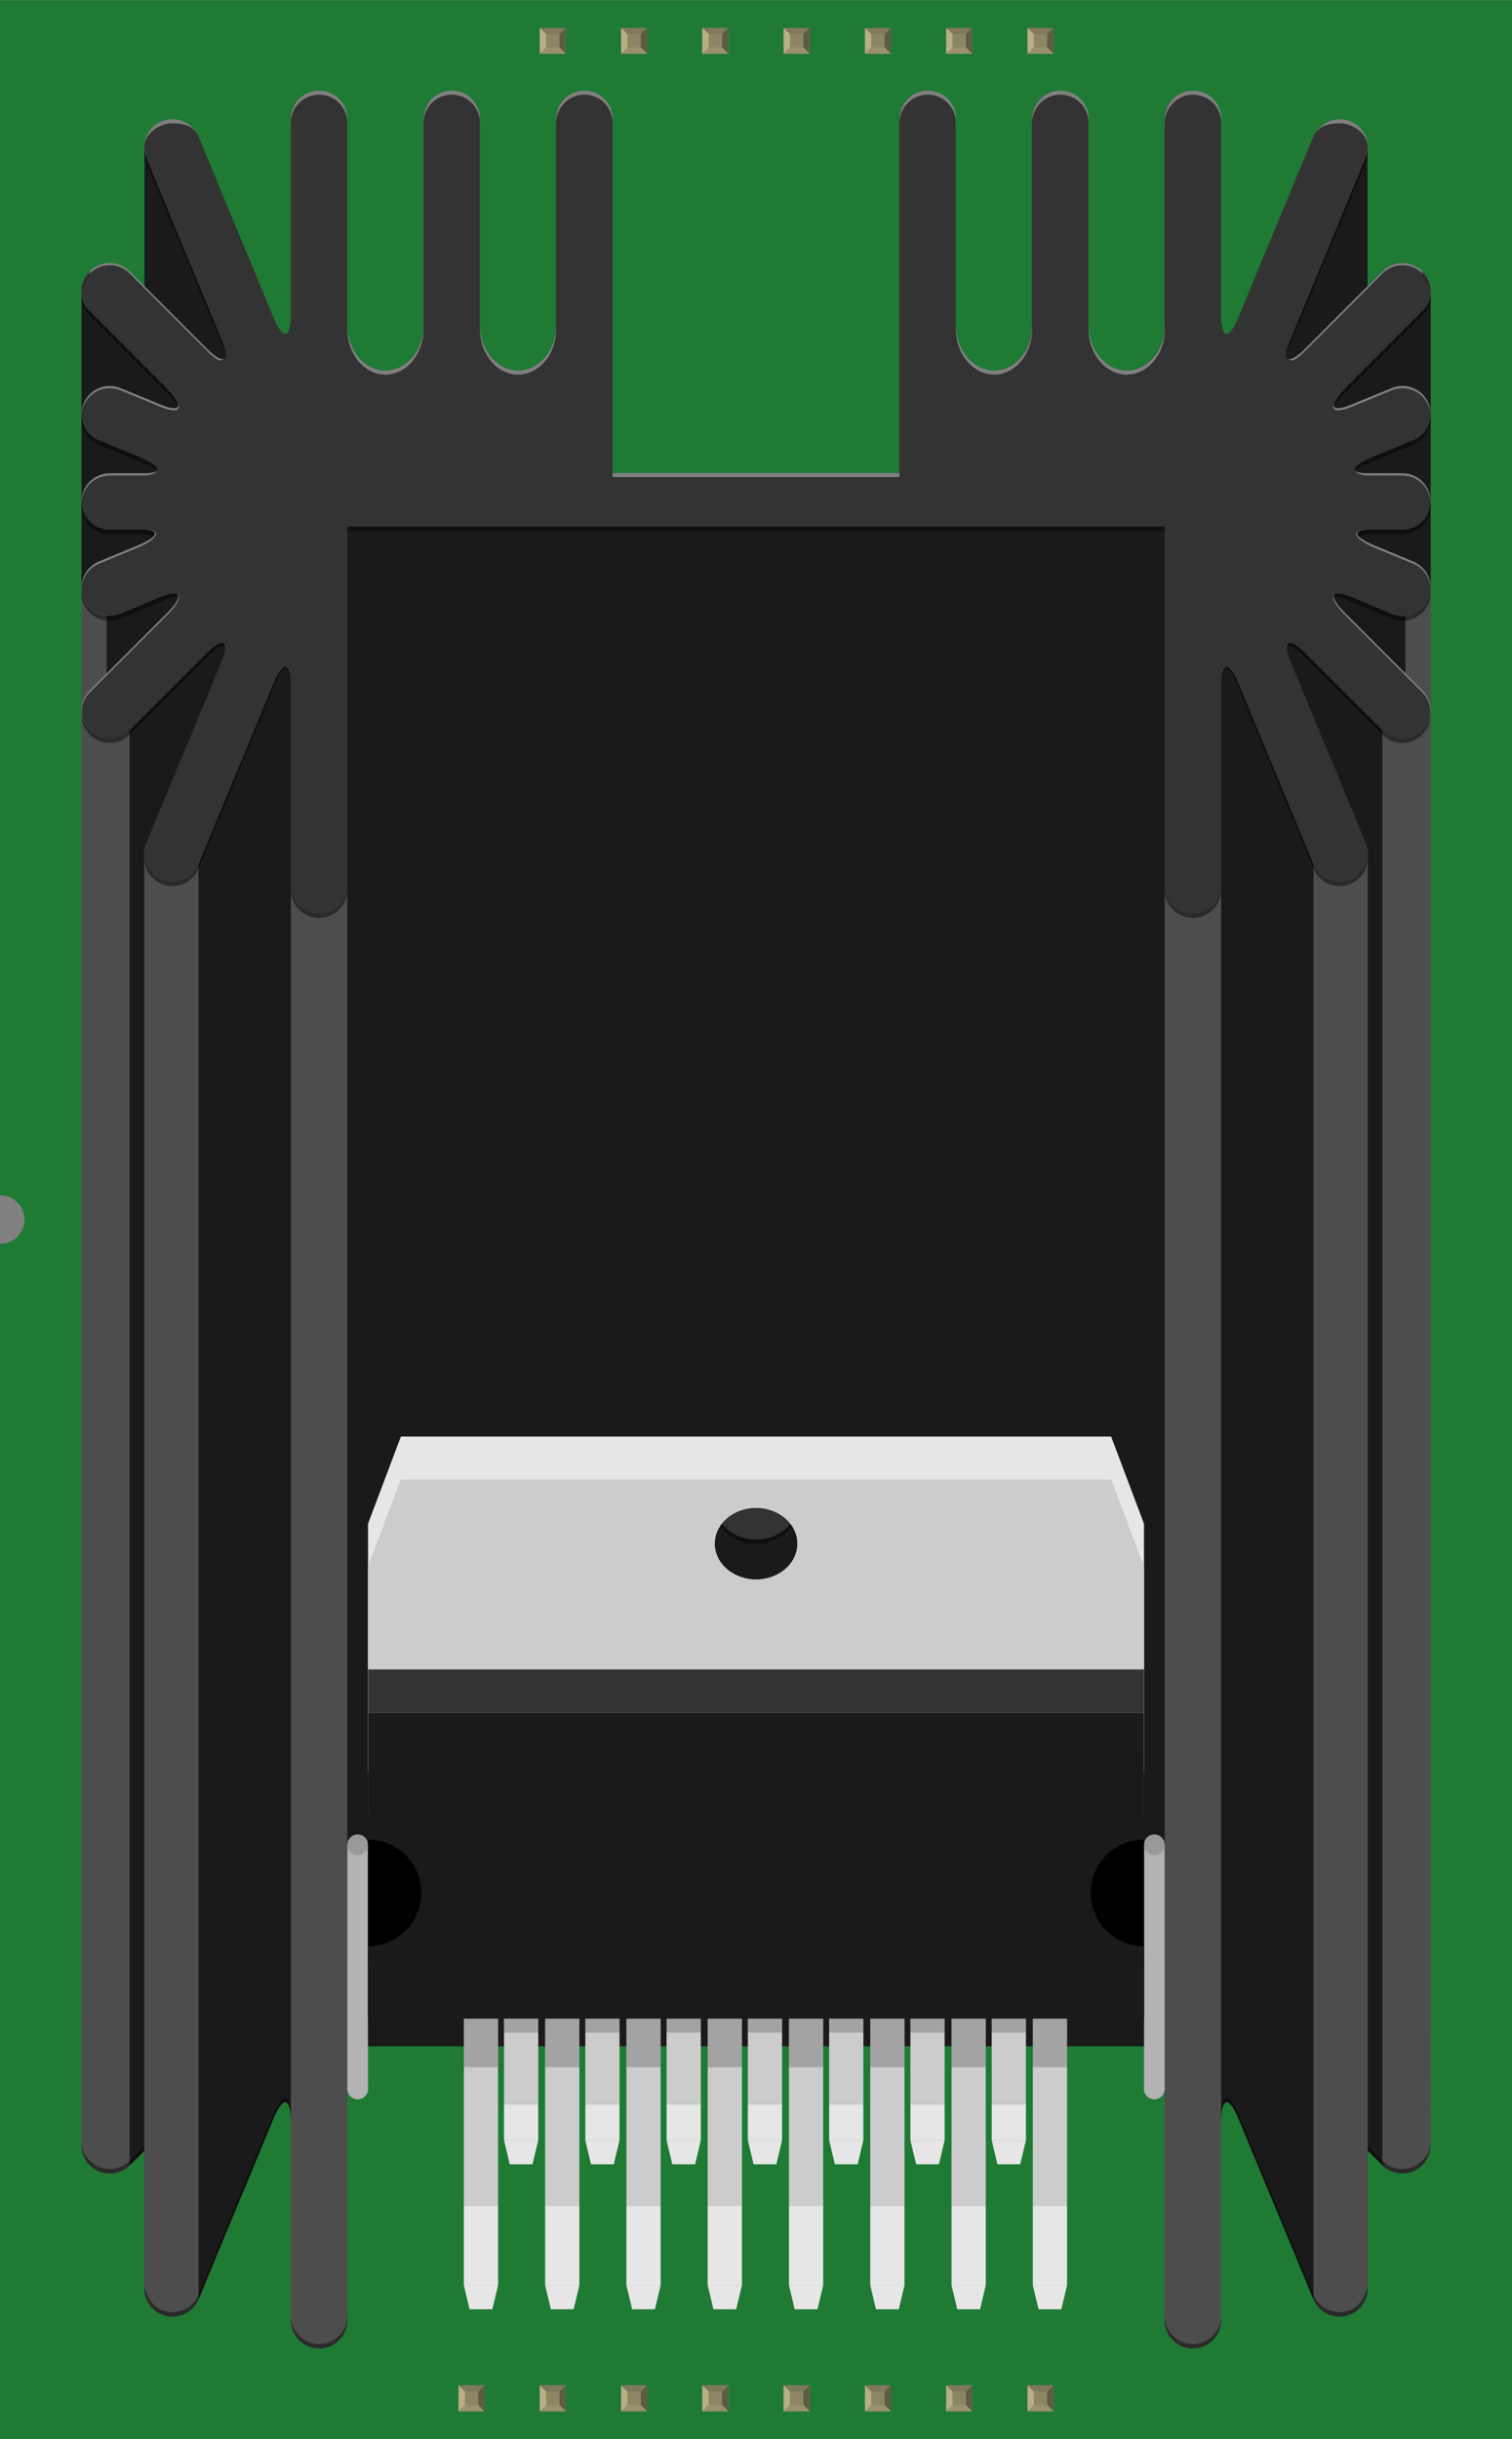 <?xml version='1.0' encoding='UTF-8' standalone='no'?>
<!-- Created with Fritzing (http://www.fritzing.org/) -->
<svg xmlns="http://www.w3.org/2000/svg" width="1.86in" x="0in" version="1.2" y="0in"  height="3in" viewBox="0 0 1860.24 3000" baseProfile="tiny" xmlns:svg="http://www.w3.org/2000/svg">
 <rect x="0" y="0" width="1860.24" height="3000" fill="#808080" stroke="none"/>
 <desc>Fritzing breadboard generated by brd2svg</desc>
 <g id="breadboard">
  <g id="icon">
   <path fill="#1F7A34" stroke="none" stroke-width="0" d="M0,0L0,1470A30,30 0 0 1 0,1530L0,3000L1860.24,3000L1860.24,0L0,0z"/>
   <g transform="translate(100,111.255)">
    <g>
     <g>
      <path fill="#333333" d="M830.194,1723.82c-16.208,0,-30.722,-6.056,-41,-15.5c-9.431,8.708,-15.292,20.347,-15.292,33.236c0,26.958,25.181,48.778,56.278,48.778c31.139,0,56.319,-21.764,56.319,-48.778c0,-12.889,-5.903,-24.528,-15.319,-33.236C860.931,1717.81,846.444,1723.82,830.194,1723.82z"/>
      <path fill="#1A1A1A" d="M230.111,480.903l0,1821.81l1213.92,0L1444.03,480.903L230.111,480.903zM830.194,1782.42c-28.125,0,-50.875,-19.722,-50.875,-44.083c0,-24.333,22.75,-44.097,50.875,-44.097s50.903,19.764,50.903,44.097C881.083,1762.69,858.333,1782.42,830.194,1782.42z"/>
      <path fill="#4D4D4D" d="M1332.92,2301.79l0,440.972c0,19.181,15.472,34.722,34.722,34.722c19.181,0,34.722,-15.542,34.722,-34.722L1402.36,2498.75c0,-30.542,9.556,-32.542,21.222,-4.306l92.319,222.361c5.556,13.444,18.472,21.5,32.111,21.5c4.431,0,8.972,-0.889,13.292,-2.653c17.694,-7.347,26.181,-27.667,18.806,-45.431l-91.417,-220.194c-11.667,-28.097,-3.583,-33.5,17.958,-11.986l94.042,93.986c6.764,6.708,15.681,10.125,24.597,10.125c8.889,0,17.764,-3.389,24.569,-10.125c13.597,-13.611,13.597,-35.611,0,-49.097l-94.944,-94.806c-21.611,-21.597,-17.625,-30.278,8.875,-19.389l48.278,19.972c4.347,1.819,8.847,2.653,13.264,2.653c13.597,0,26.556,-8.056,32.097,-21.431c7.347,-17.708,-1.028,-38.028,-18.778,-45.431l-47.361,-19.611c-25.875,-10.708,-28.861,-19.431,-6.625,-19.431l40.639,0.056c0.028,0,0.028,0,0.056,0c19.153,0,34.694,-15.514,34.722,-34.694"/>
      <path fill="#4D4D4D" d="M1332.92,2301.79"/>
      <path fill="#4D4D4D" d="M0.236,2270.83c0.028,19.181,15.569,34.694,34.722,34.694c0.028,0,0.028,0,0.056,0l40.653,-0.056c22.278,0,19.25,8.764,-6.639,19.431l-47.347,19.611c-17.722,7.347,-26.139,27.667,-18.806,45.431c5.528,13.375,18.458,21.431,32.125,21.431c4.375,0,8.931,-0.875,13.264,-2.653l48.264,-19.972c26.431,-10.917,30.417,-2.236,8.847,19.361l-94.944,95.167c-13.569,13.611,-13.569,35.597,0,49.097c6.778,6.778,15.667,10.167,24.597,10.167c8.889,0,17.764,-3.389,24.556,-10.167l94.056,-94.264c21.542,-21.514,29.611,-16.042,17.958,11.986L80.139,2690.26c-7.347,17.667,1.056,37.986,18.778,45.389c4.347,1.792,8.903,2.653,13.292,2.653c13.611,0,26.528,-8.056,32.125,-21.444l92.306,-222.389c11.736,-28.208,21.292,-26.319,21.292,4.278l0,243.986c0,19.181,15.542,34.722,34.722,34.722c19.181,0,34.722,-15.542,34.722,-34.722l0,-440.972"/>
      <polygon fill="#1A1A1A" points="1660.22,609.722,1367.64,609.722,1593.54,247.417,1660.22,245.472"/>
      <polygon fill="#1A1A1A" points="1582.47,595.486,1279.65,595.486,1505.06,232.417,1582.47,74.222"/>
      <rect width="112.194" x="1526.4" y="595.486" fill="#1A1A1A" height="135.417"/>
      <polygon fill="#4D4D4D" points="1660.22,2379.89,1629.11,2405.65,1629.11,609.722,1660.22,609.722"/>
      <polygon fill="#1A1A1A" points="1472.58,622.569,1600.74,718.444,1638.6,2522.51,1600.74,2552,1472.58,2423.89"/>
      <polygon fill="#4D4D4D" points="1660.22,2527.94,1600.74,2550.32,1600.74,760.917,1659.96,760.917"/>
      <rect width="69.444" x="1332.92" y="977.431" fill="#4D4D4D" height="1765.33"/>
      <path fill="#4D4D4D" d="M1402.36,2442.85"/>
      <g>
       <polygon fill="#1A1A1A" points="0.222,610.681,292.611,610.681,66.833,244.806,0.222,242.819"/>
       <polygon fill="#1A1A1A" points="77.75,595.486,274.667,595.486,155.153,232.417,77.75,74.222"/>
       <rect width="112.208" x="21.625" y="595.486" fill="#1A1A1A" height="135.417"/>
       <polygon fill="#4D4D4D" points="0.292,2379.93,31.097,2405.65,31.097,613.125,0.292,613.125"/>
       <polygon fill="#1A1A1A" points="187.653,622.569,59.486,719.097,38.833,968.236,38.833,2542.32,59.486,2552.36,187.653,2423.89"/>
       <polygon fill="#4D4D4D" points="0.236,2527.81,59.486,2552.36,59.486,786.806,0.236,762.736"/>
       <rect width="69.444" x="257.889" y="977.431" fill="#4D4D4D" height="1765.33"/>
       <path fill="#4D4D4D" d="M257.889,2442.85"/>
       <path fill="#1A1A1A" d="M144.25,2716.85l-20.167,-49.056L123.056,1102.65l20.014,-162.278l114.806,-282.403l0,1784.88l0,55.875c0,-30.542,-9.583,-32.542,-21.292,-4.306L144.25,2716.85z"/>
       <polygon fill="#4D4D4D" points="77.431,2702.83,144.25,2716.85,144.25,934.028,77.431,934.028"/>
      </g>
      <path fill="#1A1A1A" d="M1515.99,2716.85l33.389,-14.986l0.5,-1526.68l-32.722,-234.764l-114.806,-282.389l0,1784.86l0,55.875c0,-30.542,9.556,-32.514,21.222,-4.278L1515.99,2716.85z"/>
      <polygon fill="#4D4D4D" points="1582.78,2702.83,1515.99,2716.85,1515.99,934.028,1582.78,934.028"/>
      <path fill="#333333" d="M1554.89,642.75c-21.597,-21.583,-17.611,-30.292,8.875,-19.361l48.444,20.472c4.347,1.806,8.875,2.653,13.264,2.653c13.611,0,26.556,-8.083,32.125,-21.458c7.319,-17.708,-1.056,-38.014,-18.806,-45.417l-47.583,-20.028c-25.875,-10.736,-28.861,-19.5,-6.639,-19.486c0,0,40.847,0.056,40.875,0.056c19.153,0,34.694,-15.514,34.722,-34.681s-15.514,-34.736,-34.694,-34.764l-42.694,-0.056c-23.333,-0.028,-20.681,-9.028,5.722,-19.972l50.194,-20.542c17.708,-7.333,26.139,-27.653,18.819,-45.361c-7.347,-17.722,-27.667,-26.194,-45.417,-18.806l-49.181,20.111c-26.069,10.792,-29.736,1.972,-8.194,-19.583l95.194,-95.458c13.583,-13.556,13.583,-35.542,0,-49.097c-13.597,-13.556,-35.597,-13.569,-49.083,0l-94.722,94.958c-21.625,21.667,-29.708,16.194,-18.014,-11.972l91.931,-221.764c7.333,-17.653,-1.056,-37.972,-18.806,-45.375c-17.694,-7.292,-38,1.069,-45.403,18.806l-92.375,222.736c-11.708,28.153,-21.208,26.306,-21.208,-4.292L1402.24,34.722c0,-19.181,-15.528,-34.722,-34.722,-34.722c-19.208,0,-34.722,15.542,-34.722,34.722l0,254.056c0,30.556,-21.125,55.556,-46.875,55.556s-46.875,-25,-46.875,-55.556L1239.04,90.278l0,-55.556c0,-19.181,-15.528,-34.722,-34.722,-34.722c-19.208,0,-34.722,15.542,-34.722,34.722l0,55.556l0,198.5c0,30.556,-21.125,55.556,-46.875,55.556s-46.875,-25,-46.875,-55.556L1075.85,90.278l0,-55.556c0,-19.181,-15.528,-34.722,-34.722,-34.722c-19.208,0,-34.722,15.542,-34.722,34.722l0,55.556l0,380.208l-352.778,0L653.625,90.278l0,-55.556c0,-19.181,-15.542,-34.722,-34.722,-34.722s-34.722,15.542,-34.722,34.722l0,55.556l0,198.5c0,30.556,-21.097,55.556,-46.875,55.556s-46.875,-25,-46.875,-55.556L490.431,90.278l0,-55.556c0,-19.181,-15.542,-34.722,-34.722,-34.722s-34.722,15.542,-34.722,34.722l0,55.556l0,198.5c0,30.556,-21.097,55.556,-46.875,55.556s-46.875,-25,-46.875,-55.556L327.236,34.722c0,-19.181,-15.542,-34.722,-34.722,-34.722s-34.722,15.542,-34.722,34.722l0,240.361c0,30.542,-9.556,32.444,-21.25,4.292L144.25,56.556C138.736,43.292,125.944,35.264,112.403,35.139C107.903,35.111,103.306,36,98.819,37.778c-17.667,7.361,-26.111,27.667,-18.75,45.389l91.931,221.764c1.444,3.528,2.611,6.653,3.472,9.514c3.431,11.236,2.056,16.625,-3.194,15.653c-1.319,-0.25,-2.889,-0.875,-4.694,-1.931c-3.625,-2.083,-8.181,-5.806,-13.583,-11.264L59.444,222.264c-13.556,-13.597,-35.556,-13.597,-49.097,0c-13.569,13.556,-13.569,35.542,0,49.097l95.056,95.181c16.097,16.167,18.111,25.181,7.111,24.111c-3.694,-0.347,-8.792,-1.819,-15.333,-4.528l-48.931,-20.111c-15.5,-6.431,-32.986,-0.792,-42.042,12.597c-1.292,1.917,-2.417,3.986,-3.333,6.194c-2.708,6.653,-3.25,13.597,-1.958,20.208c2.236,10.861,9.667,20.542,20.736,25.167l50.028,20.542c11.569,4.806,18.292,9.125,20.556,12.583c2.917,4.458,-1.722,7.375,-14.833,7.389l-42.486,0.056c-9.583,0.014,-18.264,3.917,-24.583,10.194c-6.25,6.278,-10.125,14.958,-10.111,24.542c0.028,19.167,15.569,34.681,34.722,34.681l0,0c0.014,0,0.028,0,0.042,0l0,0l40.653,-0.056c22.264,-0.014,19.236,8.75,-6.639,19.486L21.667,579.236c-13.847,5.722,-21.889,19.389,-21.292,33.528c0.167,3.903,0.889,7.903,2.5,11.833c5.528,13.375,18.472,21.458,32.125,21.458l0,0l0,0c4.375,0,8.931,-0.861,13.264,-2.611l48.264,-19.986c6.653,-2.722,11.861,-4.236,15.569,-4.611c11.292,-1.167,9.458,7.819,-6.736,24L10.417,737.792c-13.569,13.556,-13.569,35.542,0,49.042c6.778,6.778,15.667,10.167,24.597,10.167c8.889,0,17.778,-3.389,24.556,-10.167l94.056,-94.042c8.083,-8.056,14.208,-12.361,18.222,-13.042c3.958,-0.736,5.694,2.111,4.917,8.361c-0.556,4.125,-2.236,9.722,-5.139,16.764l-91.528,220.042c-3.722,8.847,-3.417,18.333,-0.014,26.556s9.917,15.139,18.778,18.806c1.736,0.778,3.514,1.194,5.292,1.625c2.667,0.625,5.389,1.028,8,1.028c13.611,0,26.528,-8.056,32.125,-21.403l92.306,-222.389c5.847,-14.167,11.222,-20.667,15.042,-19.972c1.972,0.375,3.5,2.611,4.583,6.653c1.083,4.028,1.681,9.875,1.681,17.528L257.889,977.361c0,19.181,15.542,34.722,34.722,34.722c19.181,0,34.722,-15.542,34.722,-34.722L327.333,536.417l224.903,0l24.514,0l76.972,0L1006.53,536.417l101.486,0L1332.92,536.417l0,440.958c0,19.181,15.542,34.722,34.722,34.722s34.722,-15.542,34.722,-34.722L1402.36,733.403c0,-30.569,9.556,-32.472,21.264,-4.264l92.333,222.389c5.542,13.347,18.472,21.403,32.097,21.403c4.417,0,8.972,-0.875,13.292,-2.653c17.708,-7.306,26.153,-27.625,18.806,-45.389l-91.417,-220.139c-11.639,-28.111,-3.583,-33.514,17.958,-12.014l94.042,94c6.778,6.778,15.708,10.167,24.583,10.167c8.917,0,17.764,-3.389,24.569,-10.167c13.597,-13.556,13.597,-35.542,0,-49.097L1554.89,642.75z"/>
     </g>
     <g opacity="0.4">
      <path fill="#F2F2F2" d="M80.097,83.167c-7.361,-17.667,1.056,-33.028,18.75,-40.319c4.431,-1.819,9.028,-2.667,13.583,-2.639C125.944,40.278,138.736,43.306,144.25,56.569l0,0C138.736,43.292,125.944,35.264,112.403,35.139C107.903,35.111,103.306,36,98.819,37.778C81.153,45.153,72.736,65.458,80.097,83.167L80.097,83.167z"/>
      <path fill="#F2F2F2" d="M257.889,39.708c0,-19.181,15.542,-34.722,34.722,-34.722c19.181,0,34.722,15.542,34.722,34.722L327.333,34.722c0,-19.181,-15.542,-34.722,-34.722,-34.722c-19.181,0,-34.722,15.542,-34.722,34.722L257.889,39.708z"/>
      <path fill="#F2F2F2" d="M327.333,293.764c0,30.556,21.097,55.556,46.875,55.556s46.875,-25,46.875,-55.556l0,-4.944c0,30.556,-21.097,55.556,-46.875,55.556s-46.875,-25,-46.875,-55.556L327.333,293.764z"/>
      <path fill="#F2F2F2" d="M490.528,39.708c0,-19.181,-15.542,-34.722,-34.722,-34.722c-19.181,0,-34.722,15.542,-34.722,34.722L421.083,34.722c0,-19.181,15.542,-34.722,34.722,-34.722c19.181,0,34.722,15.542,34.722,34.722L490.528,39.708z"/>
      <path fill="#F2F2F2" d="M490.528,293.764c0,30.556,21.097,55.556,46.875,55.556s46.875,-25,46.875,-55.556l0,-4.944c0,30.556,-21.097,55.556,-46.875,55.556s-46.875,-25,-46.875,-55.556L490.528,293.764z"/>
      <path fill="#F2F2F2" d="M653.722,39.708c0,-19.181,-15.542,-34.722,-34.722,-34.722c-19.181,0,-34.722,15.542,-34.722,34.722L584.278,34.722c0,-19.181,15.542,-34.722,34.722,-34.722c19.181,0,34.722,15.542,34.722,34.722L653.722,39.708z"/>
      <rect width="352.806" x="653.722" y="470.486" fill="#F2F2F2" height="4.944"/>
      <path fill="#F2F2F2" d="M10.389,271.333c-13.569,-13.597,-13.569,-35.597,0,-49.097c13.597,-13.597,35.597,-13.597,49.097,0l94.556,94.625c5.403,5.458,9.958,9.111,13.583,11.264c1.806,1.042,8.389,4.681,9.653,-2.028c-0.375,1.444,-2.139,8.389,-9.653,4.75c-3.764,-1.806,-8.181,-5.806,-13.583,-11.208l-94.556,-94.653c-13.556,-13.597,-35.556,-13.597,-49.097,0C-3.153,238.542,-2.458,256.306,10.389,271.333z"/>
      <path fill="#F2F2F2" d="M10.389,786.806c-12.208,-13.097,-13.569,-32.736,0,-46.347l94.931,-94.958c16.194,-16.181,20.236,-28.069,6.736,-26.722l0,0c11.264,-1.167,9.458,7.792,-6.736,23.972l-94.931,95.014C-3.153,751.278,-3.153,773.264,10.389,786.806L10.389,786.806z"/>
      <path fill="#F2F2F2" d="M0.389,615.514c-0.597,-14.139,7.444,-27.806,21.292,-33.528l47.347,-19.556c25.833,-10.736,32.208,-23.375,6.639,-22.278l0,0c22.264,-0.014,19.236,8.75,-6.639,19.486l-47.347,19.611c-13.847,5.722,-21.889,19.389,-21.292,33.528C0.542,616.722,0.542,619.486,0.389,615.514z"/>
      <path fill="#F2F2F2" d="M0.236,508.264c-0.014,-9.583,3.847,-18.264,10.125,-24.556c6.278,-6.292,14.958,-10.181,24.583,-10.194l42.486,-0.056c13.125,-0.014,17.75,-5.681,14.833,-10.139l0,0c2.917,4.458,-1.722,7.375,-14.833,7.389l-42.486,0.056c-9.583,0.014,-18.264,3.917,-24.583,10.194c-6.278,6.292,-10.139,14.972,-10.125,24.556L0.236,508.264z"/>
      <path fill="#F2F2F2" d="M0.931,404.972c-1.333,-6.611,-0.806,-10.806,1.958,-17.5c0.917,-2.167,2.028,-4.292,3.333,-6.139c9.042,-13.375,26.542,-19.028,42.042,-12.597l48.931,20.111c6.556,2.639,11.625,4.167,15.333,4.472c11,1.056,11.292,-9.625,-7.111,-26.861l0,0c16.097,16.167,18.111,25.181,7.111,24.111c-3.667,-0.347,-8.792,-1.819,-15.333,-4.528L48.264,365.972c-15.5,-6.431,-32.986,-0.792,-42.042,12.597c-1.292,1.917,-2.417,3.986,-3.333,6.194C0.125,391.417,-0.417,398.431,0.931,404.972L0.931,404.972z"/>
      <path fill="#F2F2F2" d="M1580.33,83.167c7.347,-17.653,-1.056,-33.014,-18.778,-40.319c-4.417,-1.819,-9.028,-2.667,-13.583,-2.639c-13.556,0.111,-26.333,3.181,-31.847,16.472l0,0c5.5,-13.292,18.292,-21.306,31.847,-21.417c4.486,-0.083,9.069,0.819,13.583,2.611C1579.28,45.153,1587.68,65.458,1580.33,83.167L1580.33,83.167z"/>
      <path fill="#F2F2F2" d="M1402.57,39.708c0,-19.181,-15.542,-34.722,-34.722,-34.722s-34.722,15.542,-34.722,34.722L1333.13,34.722c0,-19.181,15.542,-34.722,34.722,-34.722s34.722,15.542,34.722,34.722L1402.57,39.708z"/>
      <path fill="#F2F2F2" d="M1333.13,293.764c0,30.556,-21.125,55.556,-46.875,55.556c-25.792,0,-46.875,-25,-46.875,-55.556l0,-4.944c0,30.556,21.083,55.556,46.875,55.556c25.75,0,46.875,-25,46.875,-55.556L1333.13,293.764z"/>
      <path fill="#F2F2F2" d="M1169.93,39.708c0,-19.181,15.542,-34.722,34.722,-34.722s34.722,15.542,34.722,34.722L1239.38,34.722c0,-19.181,-15.542,-34.722,-34.722,-34.722s-34.722,15.542,-34.722,34.722L1169.93,39.708z"/>
      <path fill="#F2F2F2" d="M1169.93,293.764c0,30.556,-21.125,55.556,-46.875,55.556c-25.792,0,-46.875,-25,-46.875,-55.556l0,-4.944c0,30.556,21.083,55.556,46.875,55.556c25.75,0,46.875,-25,46.875,-55.556L1169.93,293.764z"/>
      <path fill="#F2F2F2" d="M1006.74,39.708c0,-19.181,15.542,-34.722,34.722,-34.722s34.722,15.542,34.722,34.722L1076.18,34.722c0,-19.181,-15.542,-34.722,-34.722,-34.722s-34.722,15.542,-34.722,34.722L1006.74,39.708z"/>
      <path fill="#F2F2F2" d="M1650.03,271.333c13.569,-13.597,13.569,-35.597,0,-49.097c-13.597,-13.597,-35.597,-13.597,-49.097,0l-94.542,94.625c-5.403,5.458,-9.986,9.111,-13.597,11.264c-1.792,1.042,-8.389,4.681,-9.653,-2.028c0.375,1.444,2.139,8.389,9.653,4.75c3.764,-1.806,8.194,-5.806,13.597,-11.208l94.542,-94.653c13.583,-13.597,35.583,-13.597,49.097,0C1663.58,238.542,1662.9,256.306,1650.03,271.333z"/>
      <path fill="#F2F2F2" d="M1650.03,786.806c12.236,-13.097,13.569,-32.736,0,-46.347l-94.917,-94.958c-16.194,-16.181,-20.236,-28.069,-6.75,-26.722l0,0c-11.292,-1.167,-9.444,7.792,6.75,23.972l94.917,95.014C1663.58,751.278,1663.58,773.264,1650.03,786.806L1650.03,786.806z"/>
      <path fill="#F2F2F2" d="M1660.06,615.514c0.597,-14.139,-7.458,-27.806,-21.292,-33.528l-47.361,-19.556c-25.819,-10.736,-32.194,-23.375,-6.625,-22.278l0,0c-22.278,-0.014,-19.236,8.75,6.625,19.486l47.361,19.611c13.833,5.722,21.889,19.389,21.292,33.528C1659.9,616.722,1659.9,619.486,1660.06,615.514z"/>
      <path fill="#F2F2F2" d="M1660.19,508.264c0.028,-9.583,-3.819,-18.264,-10.125,-24.569c-6.264,-6.292,-14.944,-10.181,-24.597,-10.194l-42.5,-0.056c-13.111,-0.014,-17.722,-5.681,-14.819,-10.139l0,0c-2.903,4.458,1.708,7.375,14.819,7.389l42.5,0.056c9.583,0.014,18.264,3.917,24.597,10.194c6.278,6.292,10.125,14.972,10.125,24.569L1660.19,508.264z"/>
      <path fill="#F2F2F2" d="M1659.51,404.972c1.333,-6.611,0.792,-10.806,-1.958,-17.5c-0.917,-2.167,-2.028,-4.292,-3.333,-6.139c-9.028,-13.375,-26.528,-19.028,-42.042,-12.597l-48.931,20.111c-6.542,2.639,-11.611,4.167,-15.333,4.472c-11.014,1.056,-11.292,-9.625,7.111,-26.861l0,0c-16.083,16.167,-18.125,25.181,-7.111,24.111c3.722,-0.347,8.792,-1.819,15.333,-4.528l48.931,-20.111c15.514,-6.431,33.014,-0.792,42.042,12.597c1.306,1.917,2.417,3.986,3.333,6.194C1660.31,391.417,1660.85,398.431,1659.51,404.972L1659.51,404.972z"/>
      <path fill="#FFFFFF" d="M789.694,1711.89c9.278,8.597,25.847,16.028,40.514,16.028c14.681,0,29.972,-6.125,40.278,-16.5l-3.222,-3.125c-9.278,8.597,-22.361,14.028,-37.042,14.028c-14.653,0,-27.778,-5.431,-37.042,-14.028L789.694,1711.89z"/>
     </g>
     <g opacity="0.45">
      <path d="M1659.9,2524.6C1659.93,2524.96,1659.86,2524.25,1659.9,2524.6c0.389,9.514,-2.847,20.125,-10.125,27.389c-6.722,6.736,-15.653,10.125,-24.569,10.125c-8.931,0,-17.764,-3.389,-24.583,-10.125l-17.986,-17.931l0.056,-5.528l17.931,17.875c6.778,6.778,15.653,10.125,24.583,10.125c8.917,0,17.764,-3.347,24.569,-10.125C1663.4,2532.79,1659.25,2516.68,1659.9,2524.6z"/>
      <path d="M1582.83,2703.18c0.139,1.417,0,0,-0.083,1.389c-0.347,13.236,-8.389,25.736,-21.403,31.056c-4.347,1.792,-8.875,2.639,-13.292,2.639c-13.597,0,-26.5,-8.042,-32.097,-21.458l-92.333,-222.361c-11.722,-28.236,-21.264,-26.319,-21.264,4.278l0,-5.583c0,-30.542,9.556,-32.472,21.264,-4.236l92.333,222.361c5.542,13.375,18.472,21.431,32.097,21.431c4.417,0,8.972,-0.875,13.292,-2.653C1579.08,2722.68,1582.5,2699.79,1582.83,2703.18z"/>
      <path d="M1402.36,2742.76c0,19.181,-15.542,34.722,-34.722,34.722c-19.25,0,-34.722,-15.542,-34.722,-34.722l0,-5.542c0,19.181,15.472,34.722,34.722,34.722c19.181,0,34.722,-15.542,34.722,-34.722L1402.36,2742.76z"/>
      <rect width="1005.58" x="327.333" y="2297.12" height="5.583"/>
      <path d="M1659.9,765c0.028,0.292,0.056,0.681,0.056,0.958c0.444,9.542,-2.903,19.097,-10.125,26.333c-6.75,6.778,-15.681,10.125,-24.569,10.125c-8.931,0,-17.75,-3.333,-24.597,-10.125l-94.042,-94.042c-21.542,-21.486,-29.625,-21.681,-17.958,6.486l0,0c-11.667,-28.111,-3.583,-33.514,17.958,-12.014l94.042,94c6.764,6.778,15.681,10.167,24.597,10.167c8.889,0,17.764,-3.389,24.569,-10.167C1663.4,773.194,1659.25,757.069,1659.9,765z"/>
      <path d="M1582.67,940.625c0.056,0.736,0.111,1.458,0.139,2.194c0.375,13.972,-7.764,27.375,-21.431,33.069c-4.347,1.792,-8.875,2.653,-13.292,2.653c-13.597,0,-26.5,-8.056,-32.097,-21.431l-92.333,-222.417c0,0,-14.833,-41.806,-20.694,-12.5c4.778,-34.014,21.458,8.736,21.458,8.736l91.611,220.625c5.556,13.347,18.472,21.403,32.125,21.403c4.417,0,8.972,-0.875,13.264,-2.653C1579.08,962.917,1582.78,944.792,1582.67,940.625z"/>
      <path d="M1332.92,983.014c0,19.222,15.472,34.722,34.722,34.722c19.181,0,34.722,-15.5,34.722,-34.722l0,-5.542c0,19.181,-15.542,34.722,-34.722,34.722c-19.25,0,-34.722,-15.542,-34.722,-34.722L1332.92,983.014z"/>
      <path d="M1506.22,316.903c-21.625,21.667,-28,13.819,-18.014,-6.431l91.931,-221.708c2.097,-5.125,2.931,-10.458,2.583,-15.639c-0.222,1.139,0,0,-0.222,1.139c-0.375,3,-1.167,5.986,-2.361,8.917l-91.931,221.764C1476.71,331.292,1481.38,341.153,1506.22,316.903L1506.22,316.903z"/>
      <path d="M1563,386.097c-26.042,10.792,-26.611,1.931,-8.194,-13.986l95.236,-95.458c13.569,-13.597,13.569,-35.597,0,-49.097L1650.04,221.944c13.569,13.597,13.569,35.597,0,49.097l-95.236,95.458C1533.29,388.056,1536.96,396.889,1563,386.097L1563,386.097z"/>
      <path d="M1582.83,470.694c-19.778,-1.944,-20.722,-3.444,5.694,-14.431l50.208,-20.542c13.611,-5.611,21.722,-18.833,21.431,-32.694c0,-0.528,0.056,-2.056,-0.056,-1.583c-1.569,9.403,-3.667,21.333,-21.375,28.667l-50.208,20.542C1561.12,463.306,1559.5,470.667,1582.83,470.694L1582.83,470.694z"/>
      <path d="M1591.21,559.639c-25.875,-10.736,-17.736,-13.375,-6.653,-13.889c0,0,40.833,0.056,40.875,0.056c19.153,0,34.681,-15.514,34.722,-34.694l0,0l0,0c0.028,-19.167,0.028,-24.764,0,-5.597c-0.042,19.167,-15.569,34.681,-34.722,34.681c-0.042,0,-40.875,-0.056,-40.875,-0.056C1562.35,540.125,1565.33,548.889,1591.21,559.639L1591.21,559.639z"/>
      <path d="M1554.89,642.75c-20.236,-22.903,-17.611,-24.639,8.875,-13.708l48.444,20.486c4.347,1.792,8.875,2.653,13.264,2.653c13.611,0,26.556,-8.083,32.125,-21.458c1.958,-4.764,2.764,-9.597,2.611,-14.375c0,0,-1.167,5.167,-2.611,8.778c-5.514,13.375,-18.444,21.458,-32.125,21.458c-4.389,0,-8.931,-0.875,-13.264,-2.653l-48.444,-20.472C1537.29,612.472,1533.12,620.458,1554.89,642.75L1554.89,642.75z"/>
      <polygon points="327.333,542.042,552.236,542.042,653.722,542.042,1006.53,542.042,1083.47,542.042,1108,542.042,1332.92,542.042,1332.92,536.458,1108,536.458,1083.47,536.458,1006.53,536.458,653.722,536.458,552.236,536.458,327.333,536.458"/>
      <path d="M0.347,2524.6C0.319,2524.96,0.361,2524.25,0.347,2524.6c-0.458,9.514,2.847,20.125,10.069,27.389c6.778,6.736,15.667,10.125,24.597,10.125c8.889,0,17.764,-3.389,24.556,-10.125l17.972,-17.931l-0.056,-5.528l-17.917,17.875c-6.736,6.778,-15.667,10.125,-24.556,10.125c-8.931,0,-17.764,-3.347,-24.597,-10.125C-3.153,2532.79,0.986,2516.68,0.347,2524.6z"/>
      <path d="M77.403,2703.18c-0.125,1.417,0,0,0.042,1.389c0.389,13.236,8.389,25.736,21.417,31.056c4.347,1.792,8.903,2.639,13.292,2.639c13.611,0,26.528,-8.042,32.125,-21.458l92.306,-222.361c11.708,-28.236,21.292,-26.319,21.292,4.278l0,-5.583c0,-30.542,-9.583,-32.472,-21.292,-4.236l-92.306,222.361c-5.556,13.375,-18.472,21.431,-32.125,21.431c-4.389,0,-8.958,-0.875,-13.292,-2.653C81.153,2722.68,77.722,2699.79,77.403,2703.18z"/>
      <path d="M257.889,2742.76c0,19.181,15.542,34.722,34.722,34.722c19.181,0,34.722,-15.542,34.722,-34.722l0,-5.542c0,19.181,-15.542,34.722,-34.722,34.722c-19.181,0,-34.722,-15.542,-34.722,-34.722L257.889,2742.76z"/>
      <path d="M0.347,765c-0.028,0.292,-0.056,0.681,-0.069,0.958c-0.458,9.542,2.903,19.097,10.125,26.333c6.778,6.778,15.667,10.125,24.597,10.125c8.889,0,17.722,-3.333,24.556,-10.125l94.042,-94.042c21.542,-21.486,29.611,-21.681,17.958,6.486l0,0c11.653,-28.111,3.583,-33.514,-17.958,-12.014l-94.056,94.014c-6.736,6.778,-15.667,10.167,-24.556,10.167c-8.931,0,-17.764,-3.389,-24.597,-10.167C-3.153,773.194,0.986,757.069,0.347,765z"/>
      <path d="M77.569,940.625c-0.069,0.736,-0.111,1.458,-0.139,2.194c-0.333,13.972,7.806,27.375,21.431,33.069c4.347,1.792,8.903,2.653,13.292,2.653c13.611,0,26.528,-8.056,32.125,-21.431l92.306,-222.417c0,0,14.861,-41.806,20.736,-12.5c-4.792,-34.014,-21.472,8.736,-21.472,8.736L144.25,951.528c-5.556,13.347,-18.472,21.403,-32.125,21.403c-4.389,0,-8.958,-0.875,-13.292,-2.653C81.153,962.917,77.444,944.792,77.569,940.625z"/>
      <path d="M327.333,983.014c0,19.222,-15.542,34.722,-34.722,34.722c-19.181,0,-34.722,-15.5,-34.722,-34.722l0,-5.542c0,19.181,15.542,34.722,34.722,34.722c19.181,0,34.722,-15.542,34.722,-34.722L327.333,983.014z"/>
      <path d="M154.014,316.903c21.625,21.667,28,13.819,18.014,-6.431L80.097,88.764C77.972,83.639,77.153,78.306,77.5,73.125c0.264,1.139,0,0,0.264,1.139c0.333,3,1.167,5.972,2.375,8.903l91.931,221.764C183.528,331.292,178.847,341.153,154.014,316.903L154.014,316.903z"/>
      <path d="M97.222,386.097c26.056,10.792,26.625,1.931,8.236,-13.986l-95.236,-95.458c-13.569,-13.597,-13.569,-35.597,0,-49.097L10.222,221.944c-13.569,13.597,-13.569,35.597,0,49.097l95.222,95.458C126.944,388.056,123.278,396.889,97.222,386.097L97.222,386.097z"/>
      <path d="M77.403,470.694c19.75,-1.944,20.722,-3.444,-5.722,-14.431l-50.222,-20.528c-13.569,-5.611,-21.681,-18.833,-21.431,-32.694c0.014,-0.528,-0.042,-2.056,0.097,-1.583c1.542,9.403,3.667,21.333,21.333,28.667l50.222,20.542C99.111,463.306,100.736,470.667,77.403,470.694L77.403,470.694z"/>
      <path d="M69.028,559.639c25.833,-10.736,17.694,-13.375,6.639,-13.889c0,0,-40.889,0.056,-40.917,0.056c-19.153,0,-34.694,-15.514,-34.722,-34.694l0,0l0,0C0,491.944,0,486.347,0.028,505.514s15.569,34.681,34.722,34.681c0.028,0,40.917,-0.056,40.917,-0.056C97.889,540.125,94.903,548.889,69.028,559.639L69.028,559.639z"/>
      <path d="M105.347,642.75c20.236,-22.903,17.639,-24.639,-8.847,-13.708l-48.472,20.486c-4.347,1.792,-8.847,2.653,-13.264,2.653c-13.597,0,-26.514,-8.083,-32.097,-21.458c-1.958,-4.764,-2.792,-9.597,-2.639,-14.375c0,0,1.167,5.167,2.639,8.778c5.528,13.375,18.458,21.458,32.097,21.458c4.417,0,8.972,-0.875,13.264,-2.653l48.472,-20.472C122.944,612.472,127.111,620.458,105.347,642.75L105.347,642.75z"/>
      <path d="M779.333,1743.33c0,24.361,22.75,44.083,50.875,44.083s50.889,-19.722,50.889,-44.083l0,-4.944c0,24.361,-22.764,44.083,-50.889,44.083s-50.875,-19.722,-50.875,-44.083L779.333,1743.33z"/>
     </g>
     <g>
      <circle fill="#B3B3B3" cx="340.069" cy="2458.18" r="12.736"/>
      <path fill="#B3B3B3" d="M327.333,2157.82l0,300.347l25.458,0l0,-300.347"/>
      <circle fill="#999999" cx="340.069" cy="2157.83" r="12.736"/>
     </g>
     <g>
      <circle fill="#B3B3B3" cx="1320.19" cy="2458.18" r="12.736"/>
      <path fill="#B3B3B3" d="M1307.47,2157.82l0,300.347l25.444,0l0,-300.347"/>
      <circle fill="#999999" cx="1320.19" cy="2157.83" r="12.736"/>
     </g>
     <path fill="#E6E6E6" d="M1267.03,1655.62L393.236,1655.62l-40.458,107.264l0,306.583l954.694,0l0,-306.583L1267.03,1655.62zM830.194,1831.49c-28.125,0,-50.875,-19.736,-50.875,-44.097c0,-24.333,22.75,-44.083,50.875,-44.083s50.903,19.75,50.903,44.083C881.083,1811.76,858.333,1831.49,830.194,1831.49z"/>
     <path fill="#CCCCCC" d="M1267.03,1708.31L393.236,1708.31l-40.458,107.292l0,306.583l954.694,0l0,-306.583L1267.03,1708.31zM830.194,1831.49c-28.125,0,-50.875,-19.736,-50.875,-44.097c0,-24.333,22.75,-44.083,50.875,-44.083s50.903,19.75,50.903,44.083C881.083,1811.76,858.333,1831.49,830.194,1831.49z"/>
     <rect width="954.681" x="352.792" y="1942.17" fill="#333333" height="53.25"/>
     <rect width="954.667" x="352.806" y="2069.47" height="302.222"/>
     <path fill="#1A1A1A" d="M1241.88,2217.01c0,-36.236,29.347,-65.639,65.597,-65.639L1307.47,1995.42L352.792,1995.42L352.792,2151.39c0,0,0,0,0.014,0c36.222,0,65.597,29.375,65.597,65.639c0,36.194,-29.375,65.597,-65.597,65.597c0,0,0,0,-0.014,0l0,123.042l954.681,0l0,-123.042C1271.22,2282.61,1241.88,2253.22,1241.88,2217.01z"/>
     <g>
      <g>
       <g>
        <rect width="42.125" x="1120.1" y="2371.69" fill="#CCCCCC" height="105.167"/>
        <rect width="42.125" x="1120.1" y="2476.86" fill="#E6E6E6" height="44.431"/>
        <rect width="42.125" x="1120.1" opacity="0.2" y="2371.69" height="17.222" enable-background="new    "/>
        <polygon fill="#E6E6E6" points="1162.24,2521.29,1120.1,2521.29,1127.15,2550.83,1155.18,2550.83"/>
       </g>
      </g>
      <g>
       <g>
        <rect width="42.125" x="1020.08" y="2371.69" fill="#CCCCCC" height="105.167"/>
        <rect width="42.125" x="1020.08" y="2476.86" fill="#E6E6E6" height="44.431"/>
        <rect width="42.125" x="1020.08" opacity="0.2" y="2371.69" height="17.222" enable-background="new    "/>
        <polygon fill="#E6E6E6" points="1062.21,2521.29,1020.08,2521.29,1027.15,2550.83,1055.17,2550.83"/>
       </g>
      </g>
      <g>
       <g>
        <rect width="42.125" x="920.097" y="2371.69" fill="#CCCCCC" height="105.167"/>
        <rect width="42.125" x="920.097" y="2476.86" fill="#E6E6E6" height="44.431"/>
        <rect width="42.125" x="920.097" opacity="0.2" y="2371.69" height="17.222" enable-background="new    "/>
        <polygon fill="#E6E6E6" points="962.222,2521.29,920.097,2521.29,927.153,2550.83,955.167,2550.83"/>
       </g>
      </g>
      <g>
       <g>
        <rect width="42.125" x="820.097" y="2371.69" fill="#CCCCCC" height="105.167"/>
        <rect width="42.125" x="820.097" y="2476.86" fill="#E6E6E6" height="44.431"/>
        <rect width="42.125" x="820.097" opacity="0.2" y="2371.69" height="17.222" enable-background="new    "/>
        <polygon fill="#E6E6E6" points="862.222,2521.29,820.097,2521.29,827.139,2550.83,855.153,2550.83"/>
       </g>
      </g>
      <g>
       <g>
        <rect width="42.125" x="720.097" y="2371.69" fill="#CCCCCC" height="105.167"/>
        <rect width="42.125" x="720.097" y="2476.86" fill="#E6E6E6" height="44.431"/>
        <rect width="42.125" x="720.097" opacity="0.2" y="2371.69" height="17.222" enable-background="new    "/>
        <polygon fill="#E6E6E6" points="762.222,2521.29,720.097,2521.29,727.153,2550.83,755.167,2550.83"/>
       </g>
      </g>
      <g>
       <g>
        <rect width="42.125" x="620.097" y="2371.69" fill="#CCCCCC" height="105.167"/>
        <rect width="42.125" x="620.097" y="2476.86" fill="#E6E6E6" height="44.431"/>
        <rect width="42.125" x="620.097" opacity="0.2" y="2371.69" height="17.222" enable-background="new    "/>
        <polygon fill="#E6E6E6" points="662.222,2521.29,620.097,2521.29,627.153,2550.83,655.167,2550.83"/>
       </g>
      </g>
      <g>
       <g>
        <rect width="42.125" x="520.097" y="2371.69" fill="#CCCCCC" height="105.167"/>
        <rect width="42.125" x="520.097" y="2476.86" fill="#E6E6E6" height="44.431"/>
        <rect width="42.125" x="520.097" opacity="0.2" y="2371.69" height="17.222" enable-background="new    "/>
        <polygon fill="#E6E6E6" points="562.222,2521.29,520.097,2521.29,527.139,2550.83,555.167,2550.83"/>
       </g>
      </g>
     </g>
     <g>
      <g>
       <g>
        <rect width="42.125" x="1170.69" y="2371.69" fill="#CCCCCC" height="230.583"/>
        <rect width="42.125" x="1170.69" opacity="0.2" y="2370.9" height="60.472" enable-background="new    "/>
        <rect width="42.125" x="1170.69" y="2602.26" fill="#E6E6E6" height="97.403"/>
        <polygon fill="#E6E6E6" points="1212.82,2699.65,1170.69,2699.65,1177.75,2729.17,1205.76,2729.17"/>
       </g>
      </g>
      <g>
       <g>
        <rect width="42.125" x="1070.69" y="2371.69" fill="#CCCCCC" height="230.583"/>
        <rect width="42.125" x="1070.69" opacity="0.2" y="2370.9" height="60.472" enable-background="new    "/>
        <rect width="42.125" x="1070.69" y="2602.26" fill="#E6E6E6" height="97.403"/>
        <polygon fill="#E6E6E6" points="1112.82,2699.65,1070.69,2699.65,1077.74,2729.17,1105.76,2729.17"/>
       </g>
      </g>
      <g>
       <g>
        <rect width="42.111" x="970.694" y="2371.69" fill="#CCCCCC" height="230.583"/>
        <rect width="42.111" x="970.694" opacity="0.2" y="2370.9" height="60.472" enable-background="new    "/>
        <rect width="42.111" x="970.694" y="2602.26" fill="#E6E6E6" height="97.403"/>
        <polygon fill="#E6E6E6" points="1012.82,2699.65,970.694,2699.65,977.736,2729.17,1005.76,2729.17"/>
       </g>
      </g>
      <g>
       <g>
        <rect width="42.125" x="870.667" y="2371.69" fill="#CCCCCC" height="230.583"/>
        <rect width="42.125" x="870.667" opacity="0.2" y="2370.9" height="60.472" enable-background="new    "/>
        <rect width="42.125" x="870.667" y="2602.26" fill="#E6E6E6" height="97.403"/>
        <polygon fill="#E6E6E6" points="912.806,2699.65,870.667,2699.65,877.722,2729.17,905.764,2729.17"/>
       </g>
      </g>
      <g>
       <g>
        <rect width="42.125" x="770.694" y="2371.69" fill="#CCCCCC" height="230.583"/>
        <rect width="42.125" x="770.694" opacity="0.2" y="2370.9" height="60.472" enable-background="new    "/>
        <rect width="42.125" x="770.694" y="2602.26" fill="#E6E6E6" height="97.403"/>
        <polygon fill="#E6E6E6" points="812.819,2699.65,770.694,2699.65,777.736,2729.17,805.764,2729.17"/>
       </g>
      </g>
      <g>
       <g>
        <rect width="42.125" x="670.681" y="2371.69" fill="#CCCCCC" height="230.583"/>
        <rect width="42.125" x="670.681" opacity="0.2" y="2370.9" height="60.472" enable-background="new    "/>
        <rect width="42.125" x="670.681" y="2602.26" fill="#E6E6E6" height="97.403"/>
        <polygon fill="#E6E6E6" points="712.819,2699.65,670.681,2699.65,677.736,2729.17,705.764,2729.17"/>
       </g>
      </g>
      <g>
       <g>
        <rect width="42.125" x="570.681" y="2371.69" fill="#CCCCCC" height="230.583"/>
        <rect width="42.125" x="570.681" opacity="0.2" y="2370.9" height="60.472" enable-background="new    "/>
        <rect width="42.125" x="570.681" y="2602.26" fill="#E6E6E6" height="97.403"/>
        <polygon fill="#E6E6E6" points="612.806,2699.65,570.681,2699.65,577.736,2729.17,605.764,2729.17"/>
       </g>
      </g>
      <g>
       <g>
        <rect width="42.125" x="470.681" y="2371.69" fill="#CCCCCC" height="230.583"/>
        <rect width="42.125" x="470.681" opacity="0.2" y="2370.9" height="60.472" enable-background="new    "/>
        <rect width="42.125" x="470.681" y="2602.26" fill="#E6E6E6" height="97.403"/>
        <polygon fill="#E6E6E6" points="512.806,2699.65,470.681,2699.65,477.736,2729.17,505.75,2729.17"/>
       </g>
      </g>
     </g>
    </g>
   </g>
  </g>
  <g transform="translate(564.155,2934.05)">
   <rect width="31.93" x="0" y="0" fill="#8D8C8C" height="31.9" id="connector0pin"/>
   <rect width="16.444" x="7.792" y="7.735" fill="#8C8663" height="16.415"/>
   <polygon fill="#B8AF82" points="0,31.9,7.792,24.137,7.792,6.972,0,0"/>
   <polygon fill="#80795B" points="24.208,7.763,7.903,7.763,0,0,31.93,0"/>
   <polygon fill="#5E5B43" points="24.208,24.137,24.208,7.763,31.93,0,31.93,31.9"/>
   <polygon fill="#9A916C" points="0,31.9,7.875,24.137,24.208,24.137,31.93,31.9"/>
  </g>
  <g transform="translate(664.155,2934.05)">
   <rect width="31.93" x="0" y="0" fill="#8D8C8C" height="31.9" id="connector1pin"/>
   <rect width="16.444" x="7.792" y="7.735" fill="#8C8663" height="16.415"/>
   <polygon fill="#B8AF82" points="0,31.9,7.792,24.137,7.792,6.972,0,0"/>
   <polygon fill="#80795B" points="24.208,7.763,7.903,7.763,0,0,31.93,0"/>
   <polygon fill="#5E5B43" points="24.208,24.137,24.208,7.763,31.93,0,31.93,31.9"/>
   <polygon fill="#9A916C" points="0,31.9,7.875,24.137,24.208,24.137,31.93,31.9"/>
  </g>
  <g transform="translate(664.155,34.05)">
   <rect width="31.93" x="0" y="0" fill="#8D8C8C" height="31.9" id="connector14pin"/>
   <rect width="16.444" x="7.792" y="7.735" fill="#8C8663" height="16.415"/>
   <polygon fill="#B8AF82" points="0,31.9,7.792,24.137,7.792,6.972,0,0"/>
   <polygon fill="#80795B" points="24.208,7.763,7.903,7.763,0,0,31.93,0"/>
   <polygon fill="#5E5B43" points="24.208,24.137,24.208,7.763,31.93,0,31.93,31.9"/>
   <polygon fill="#9A916C" points="0,31.9,7.875,24.137,24.208,24.137,31.93,31.9"/>
  </g>
  <g transform="translate(764.155,2934.05)">
   <rect width="31.93" x="0" y="0" fill="#8D8C8C" height="31.9" id="connector2pin"/>
   <rect width="16.444" x="7.792" y="7.735" fill="#8C8663" height="16.415"/>
   <polygon fill="#B8AF82" points="0,31.9,7.792,24.137,7.792,6.972,0,0"/>
   <polygon fill="#80795B" points="24.208,7.763,7.903,7.763,0,0,31.93,0"/>
   <polygon fill="#5E5B43" points="24.208,24.137,24.208,7.763,31.93,0,31.93,31.9"/>
   <polygon fill="#9A916C" points="0,31.9,7.875,24.137,24.208,24.137,31.93,31.9"/>
  </g>
  <g transform="translate(764.155,34.05)">
   <rect width="31.93" x="0" y="0" fill="#8D8C8C" height="31.9" id="connector13pin"/>
   <rect width="16.444" x="7.792" y="7.735" fill="#8C8663" height="16.415"/>
   <polygon fill="#B8AF82" points="0,31.9,7.792,24.137,7.792,6.972,0,0"/>
   <polygon fill="#80795B" points="24.208,7.763,7.903,7.763,0,0,31.93,0"/>
   <polygon fill="#5E5B43" points="24.208,24.137,24.208,7.763,31.93,0,31.93,31.9"/>
   <polygon fill="#9A916C" points="0,31.9,7.875,24.137,24.208,24.137,31.93,31.9"/>
  </g>
  <g transform="translate(864.155,2934.05)">
   <rect width="31.93" x="0" y="0" fill="#8D8C8C" height="31.9" id="connector3pin"/>
   <rect width="16.444" x="7.792" y="7.735" fill="#8C8663" height="16.415"/>
   <polygon fill="#B8AF82" points="0,31.9,7.792,24.137,7.792,6.972,0,0"/>
   <polygon fill="#80795B" points="24.208,7.763,7.903,7.763,0,0,31.93,0"/>
   <polygon fill="#5E5B43" points="24.208,24.137,24.208,7.763,31.93,0,31.93,31.9"/>
   <polygon fill="#9A916C" points="0,31.9,7.875,24.137,24.208,24.137,31.93,31.9"/>
  </g>
  <g transform="translate(864.155,34.05)">
   <rect width="31.93" x="0" y="0" fill="#8D8C8C" height="31.9" id="connector12pin"/>
   <rect width="16.444" x="7.792" y="7.735" fill="#8C8663" height="16.415"/>
   <polygon fill="#B8AF82" points="0,31.9,7.792,24.137,7.792,6.972,0,0"/>
   <polygon fill="#80795B" points="24.208,7.763,7.903,7.763,0,0,31.93,0"/>
   <polygon fill="#5E5B43" points="24.208,24.137,24.208,7.763,31.93,0,31.93,31.9"/>
   <polygon fill="#9A916C" points="0,31.9,7.875,24.137,24.208,24.137,31.93,31.9"/>
  </g>
  <g transform="translate(964.155,2934.05)">
   <rect width="31.93" x="0" y="0" fill="#8D8C8C" height="31.9" id="connector4pin"/>
   <rect width="16.444" x="7.792" y="7.735" fill="#8C8663" height="16.415"/>
   <polygon fill="#B8AF82" points="0,31.9,7.792,24.137,7.792,6.972,0,0"/>
   <polygon fill="#80795B" points="24.208,7.763,7.903,7.763,0,0,31.93,0"/>
   <polygon fill="#5E5B43" points="24.208,24.137,24.208,7.763,31.93,0,31.93,31.9"/>
   <polygon fill="#9A916C" points="0,31.9,7.875,24.137,24.208,24.137,31.93,31.9"/>
  </g>
  <g transform="translate(964.155,34.05)">
   <rect width="31.93" x="0" y="0" fill="#8D8C8C" height="31.9" id="connector11pin"/>
   <rect width="16.444" x="7.792" y="7.735" fill="#8C8663" height="16.415"/>
   <polygon fill="#B8AF82" points="0,31.9,7.792,24.137,7.792,6.972,0,0"/>
   <polygon fill="#80795B" points="24.208,7.763,7.903,7.763,0,0,31.93,0"/>
   <polygon fill="#5E5B43" points="24.208,24.137,24.208,7.763,31.93,0,31.93,31.9"/>
   <polygon fill="#9A916C" points="0,31.9,7.875,24.137,24.208,24.137,31.93,31.9"/>
  </g>
  <g transform="translate(1064.15,2934.05)">
   <rect width="31.93" x="0" y="0" fill="#8D8C8C" height="31.9" id="connector5pin"/>
   <rect width="16.444" x="7.792" y="7.735" fill="#8C8663" height="16.415"/>
   <polygon fill="#B8AF82" points="0,31.9,7.792,24.137,7.792,6.972,0,0"/>
   <polygon fill="#80795B" points="24.208,7.763,7.903,7.763,0,0,31.93,0"/>
   <polygon fill="#5E5B43" points="24.208,24.137,24.208,7.763,31.93,0,31.93,31.9"/>
   <polygon fill="#9A916C" points="0,31.9,7.875,24.137,24.208,24.137,31.93,31.9"/>
  </g>
  <g transform="translate(1064.15,34.05)">
   <rect width="31.93" x="0" y="0" fill="#8D8C8C" height="31.9" id="connector10pin"/>
   <rect width="16.444" x="7.792" y="7.735" fill="#8C8663" height="16.415"/>
   <polygon fill="#B8AF82" points="0,31.9,7.792,24.137,7.792,6.972,0,0"/>
   <polygon fill="#80795B" points="24.208,7.763,7.903,7.763,0,0,31.93,0"/>
   <polygon fill="#5E5B43" points="24.208,24.137,24.208,7.763,31.93,0,31.93,31.9"/>
   <polygon fill="#9A916C" points="0,31.9,7.875,24.137,24.208,24.137,31.93,31.9"/>
  </g>
  <g transform="translate(1164.15,2934.05)">
   <rect width="31.93" x="0" y="0" fill="#8D8C8C" height="31.9" id="connector6pin"/>
   <rect width="16.444" x="7.792" y="7.735" fill="#8C8663" height="16.415"/>
   <polygon fill="#B8AF82" points="0,31.9,7.792,24.137,7.792,6.972,0,0"/>
   <polygon fill="#80795B" points="24.208,7.763,7.903,7.763,0,0,31.93,0"/>
   <polygon fill="#5E5B43" points="24.208,24.137,24.208,7.763,31.93,0,31.93,31.9"/>
   <polygon fill="#9A916C" points="0,31.9,7.875,24.137,24.208,24.137,31.93,31.9"/>
  </g>
  <g transform="translate(1164.15,34.05)">
   <rect width="31.93" x="0" y="0" fill="#8D8C8C" height="31.9" id="connector9pin"/>
   <rect width="16.444" x="7.792" y="7.735" fill="#8C8663" height="16.415"/>
   <polygon fill="#B8AF82" points="0,31.9,7.792,24.137,7.792,6.972,0,0"/>
   <polygon fill="#80795B" points="24.208,7.763,7.903,7.763,0,0,31.93,0"/>
   <polygon fill="#5E5B43" points="24.208,24.137,24.208,7.763,31.93,0,31.93,31.9"/>
   <polygon fill="#9A916C" points="0,31.9,7.875,24.137,24.208,24.137,31.93,31.9"/>
  </g>
  <g transform="translate(1264.15,2934.05)">
   <rect width="31.93" x="0" y="0" fill="#8D8C8C" height="31.9" id="connector7pin"/>
   <rect width="16.444" x="7.792" y="7.735" fill="#8C8663" height="16.415"/>
   <polygon fill="#B8AF82" points="0,31.9,7.792,24.137,7.792,6.972,0,0"/>
   <polygon fill="#80795B" points="24.208,7.763,7.903,7.763,0,0,31.93,0"/>
   <polygon fill="#5E5B43" points="24.208,24.137,24.208,7.763,31.93,0,31.93,31.9"/>
   <polygon fill="#9A916C" points="0,31.9,7.875,24.137,24.208,24.137,31.93,31.9"/>
  </g>
  <g transform="translate(1264.15,34.05)">
   <rect width="31.93" x="0" y="0" fill="#8D8C8C" height="31.9" id="connector8pin"/>
   <rect width="16.444" x="7.792" y="7.735" fill="#8C8663" height="16.415"/>
   <polygon fill="#B8AF82" points="0,31.9,7.792,24.137,7.792,6.972,0,0"/>
   <polygon fill="#80795B" points="24.208,7.763,7.903,7.763,0,0,31.93,0"/>
   <polygon fill="#5E5B43" points="24.208,24.137,24.208,7.763,31.93,0,31.93,31.9"/>
   <polygon fill="#9A916C" points="0,31.9,7.875,24.137,24.208,24.137,31.93,31.9"/>
  </g>
 </g>
</svg>
